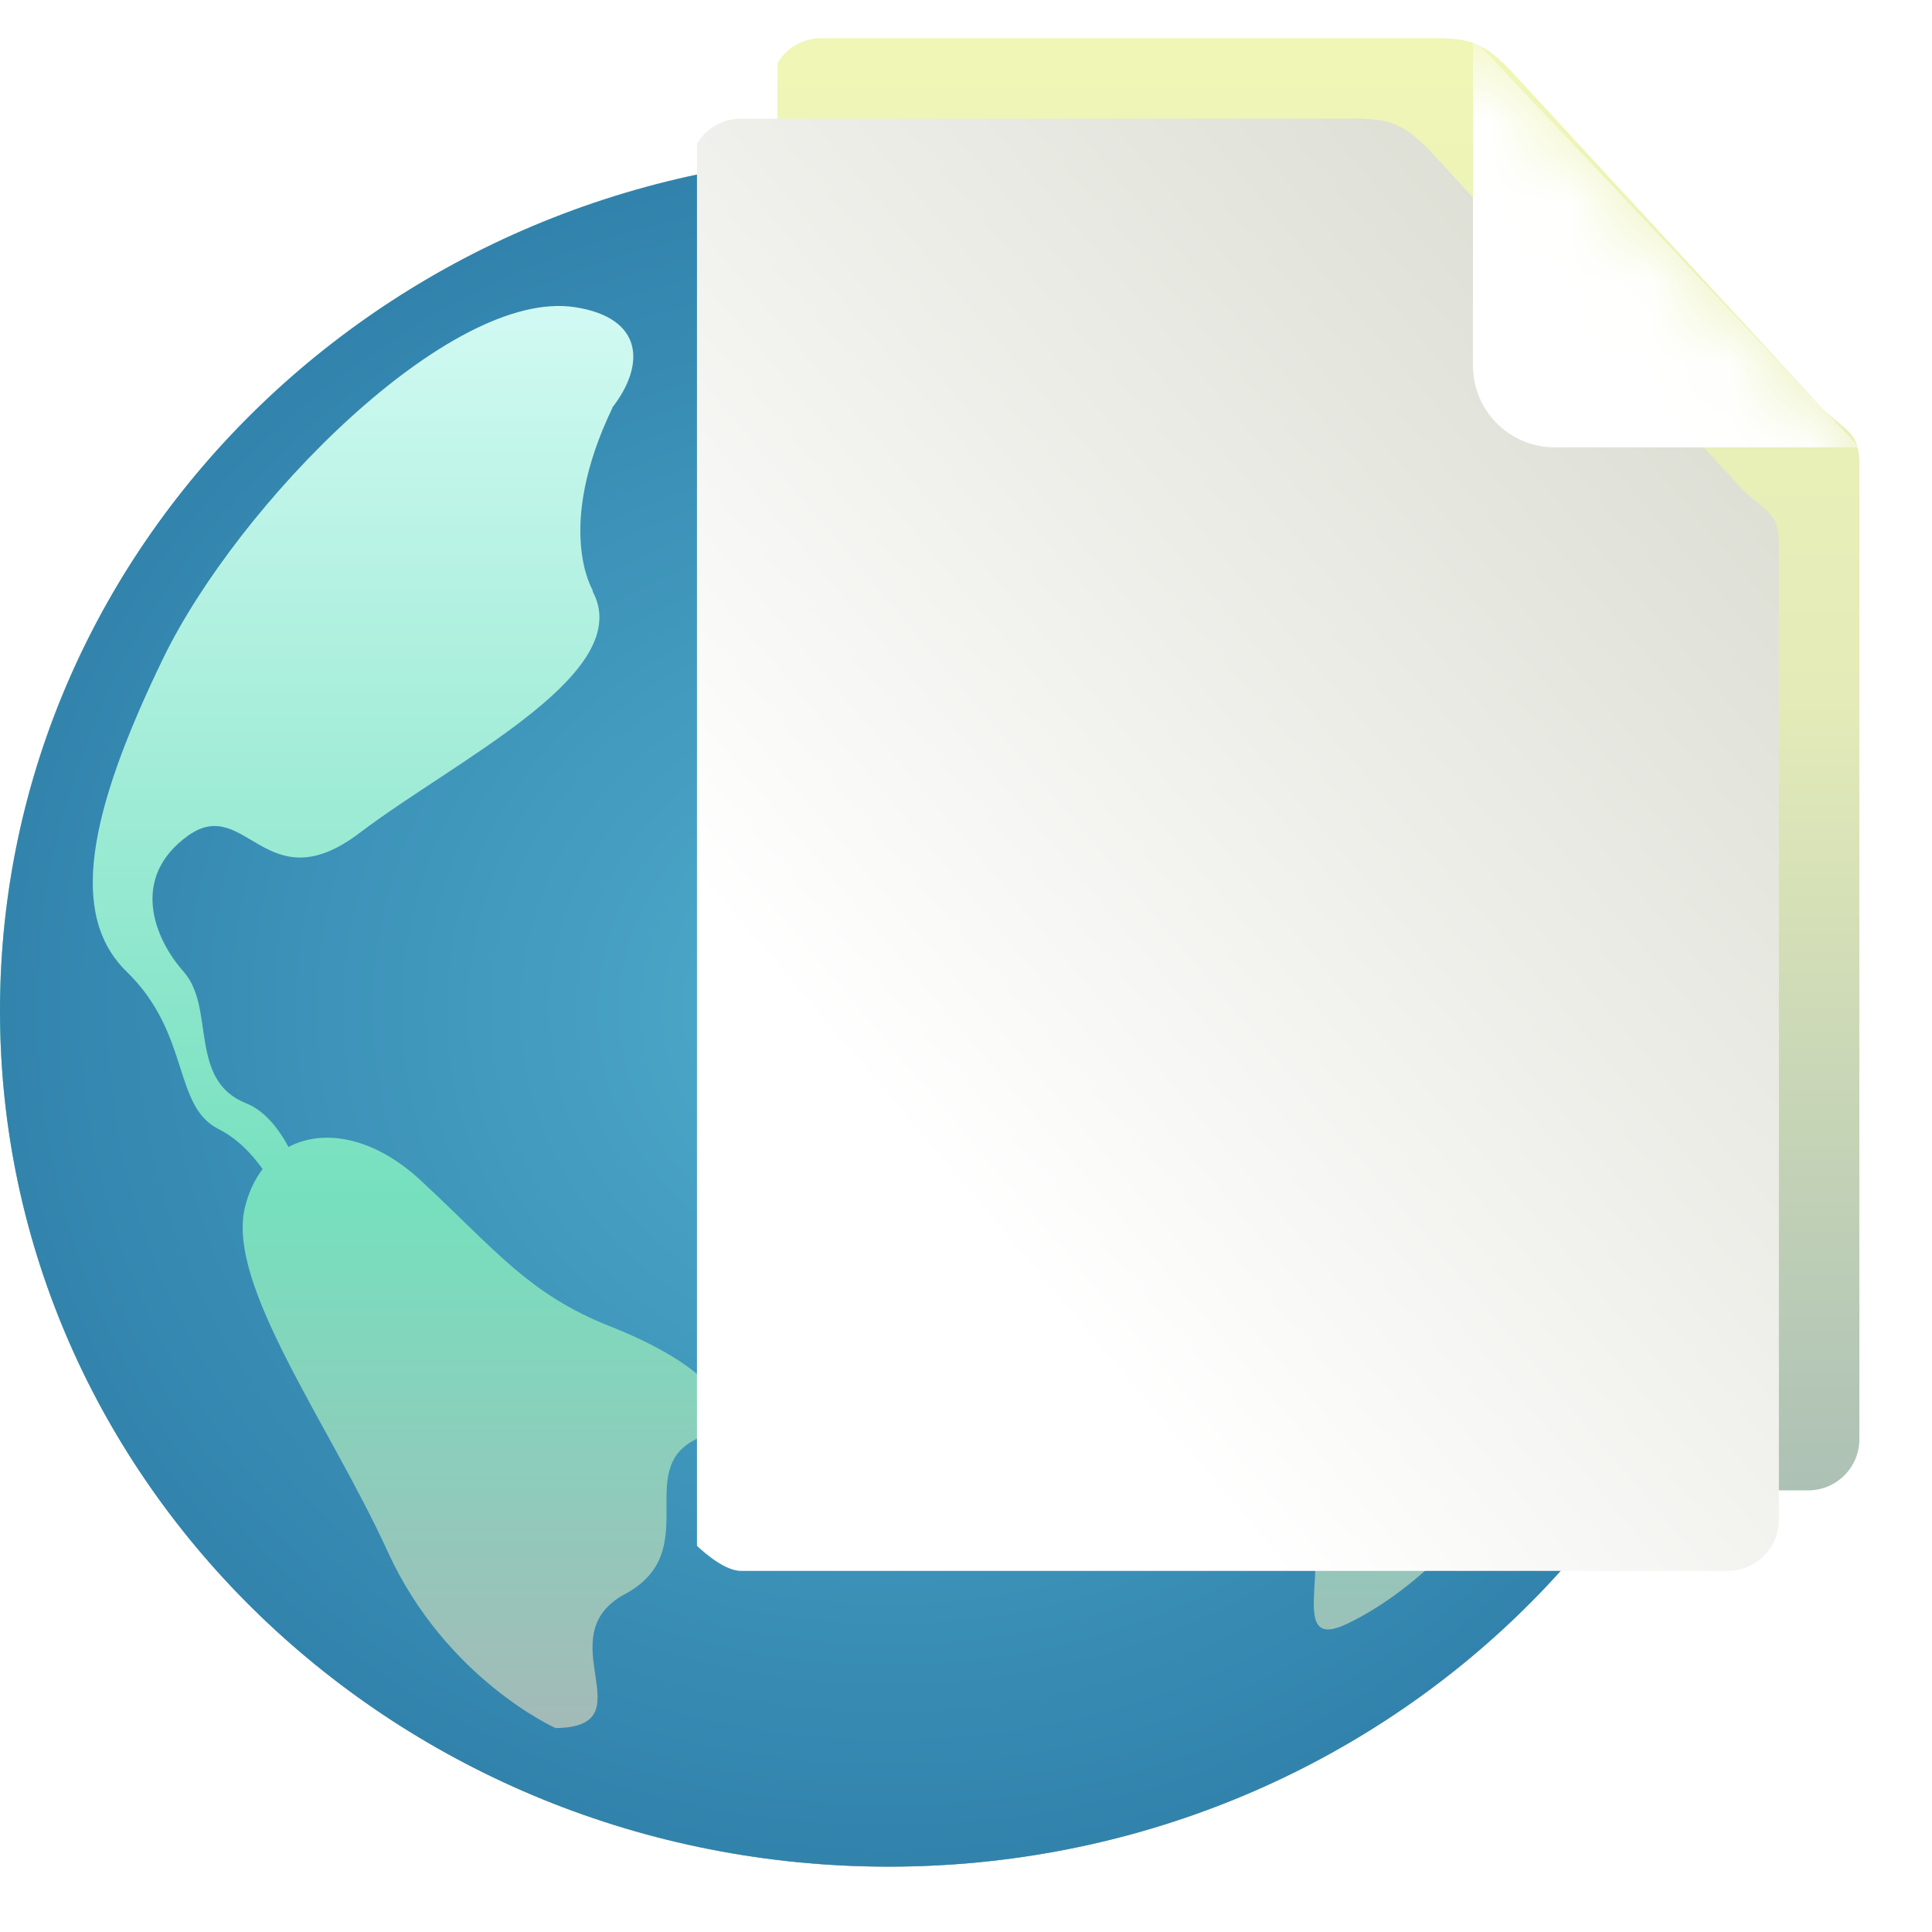 <?xml version="1.0" encoding="UTF-8" standalone="no"?>
<svg width="24px" height="24px" viewBox="0 0 24 24" version="1.1" xmlns="http://www.w3.org/2000/svg" xmlns:xlink="http://www.w3.org/1999/xlink" xmlns:sketch="http://www.bohemiancoding.com/sketch/ns">
    <!-- Generator: Sketch 3.4.3 (16618) - http://www.bohemiancoding.com/sketch -->
    <title>icon-koe24</title>
    <desc>Created with Sketch.</desc>
    <defs>
        <linearGradient x1="50%" y1="-2.742%" x2="50%" y2="98.74%" id="linearGradient-1">
            <stop stop-color="#F0F7B6" offset="0%"/>
            <stop stop-color="#E4EBB8" offset="38.256%"/>
            <stop stop-color="#95AFB4" offset="99.125%"/>
        </linearGradient>
        <filter x="-50%" y="-50%" width="200%" height="200%" filterUnits="objectBoundingBox" id="filter-2">
            <feOffset dx="0" dy="0" in="SourceAlpha" result="shadowOffsetOuter1"/>
            <feGaussianBlur stdDeviation="1" in="shadowOffsetOuter1" result="shadowBlurOuter1"/>
            <feColorMatrix values="0 0 0 0 0.151   0 0 0 0 0.164   0 0 0 0 0.186  0 0 0 0.389 0" in="shadowBlurOuter1" type="matrix" result="shadowMatrixOuter1"/>
            <feMerge>
                <feMergeNode in="shadowMatrixOuter1"/>
                <feMergeNode in="SourceGraphic"/>
            </feMerge>
        </filter>
        <linearGradient x1="50%" y1="-2.742%" x2="50%" y2="94.412%" id="linearGradient-3">
            <stop stop-color="#E4FFFE" offset="0%"/>
            <stop stop-color="#76E0BE" offset="65.595%"/>
            <stop stop-color="#A6B8B7" offset="100%"/>
        </linearGradient>
        <radialGradient cx="50%" cy="50%" fx="50%" fy="50%" r="79.87%" id="radialGradient-4">
            <stop stop-color="#50ADCD" offset="0%"/>
            <stop stop-color="#1F6A99" offset="100%"/>
            <stop stop-color="#53A0FE" offset="100%"/>
            <stop stop-color="#4ACBFF" offset="100%"/>
        </radialGradient>
        <path d="M11.039,1.92 C4.942,1.92 0,6.682 0,12.555 C0,18.427 4.942,23.188 11.039,23.188 C17.136,23.188 22.08,18.427 22.08,12.555 C22.08,6.682 17.136,1.92 11.039,1.92 L11.039,1.92 Z M8.641,17.881 C7.866,18.266 8.745,19.274 7.764,19.802 C6.781,20.33 8.058,21.451 6.902,21.467 C6.902,21.467 5.539,20.858 4.816,19.274 C4.091,17.689 2.816,15.971 3.041,15.006 C3.086,14.816 3.162,14.655 3.262,14.522 C3.132,14.34 2.954,14.146 2.714,14.025 C2.145,13.738 2.368,12.845 1.576,12.073 C0.851,11.37 1.093,10.106 2.024,8.184 C2.954,6.265 5.591,3.576 7.143,3.816 C7.998,3.948 8.019,4.534 7.604,5.066 L7.608,5.066 C6.885,6.57 7.366,7.338 7.366,7.338 L7.359,7.339 C7.374,7.372 7.389,7.399 7.402,7.433 C7.781,8.424 5.638,9.459 4.47,10.345 C3.303,11.232 3.058,9.866 2.336,10.381 C1.617,10.897 1.907,11.651 2.283,12.073 C2.678,12.521 2.335,13.418 3.058,13.706 C3.279,13.794 3.45,14.001 3.584,14.248 C4.022,14.016 4.647,14.125 5.229,14.666 C6.16,15.53 6.567,16.076 7.578,16.476 C8.591,16.873 9.418,17.498 8.641,17.881 L8.641,17.881 Z M10.779,5.424 C10.125,6.387 9.781,6.62 9.402,7.35 C9.02,8.081 8.539,7.117 8.745,6.62 C8.952,6.122 9.47,5.889 9.262,5.059 C9.262,5.059 8.918,4.196 9.849,3.963 C10.779,3.73 11.435,4.461 10.779,5.424 L10.779,5.424 Z M20.019,12.662 C20.398,13.26 19.915,14.223 19.846,15.253 C19.777,16.282 19.535,16.648 18.983,17.809 C18.433,18.971 17.502,19.802 16.744,20.167 C15.985,20.533 16.537,19.469 16.26,18.706 C15.985,17.942 16.779,17.444 16.158,16.648 C15.537,15.851 16.779,15.285 15.941,15.307 C15.104,15.326 13.364,16.082 12.173,15.113 C10.981,14.145 12.056,12.662 13.296,11.566 C14.537,10.471 15.158,10.804 15.71,11.069 C16.26,11.334 17.192,11.201 17.916,10.669 C18.639,10.14 17.916,9.508 17.396,9.934 C16.876,10.358 16.398,9.608 16.227,9.873 C16.054,10.14 15.502,9.873 14.881,9.574 C14.262,9.275 13.952,9.973 13.779,10.439 C13.606,10.902 12.606,11.101 12.4,10.371 C12.193,9.64 13.573,9.74 13.149,9.243 C12.725,8.745 13.504,8.279 14.054,8.014 C14.606,7.748 15.089,7.649 15.11,7.037 C15.13,6.426 14.191,6.387 14.433,6.885 C14.675,7.382 14.227,7.615 13.606,7.449 C12.985,7.284 13.537,6.453 13.364,5.855 C13.193,5.257 13.71,5.024 14.258,5.116 C14.805,5.207 15.916,4.926 14.398,4.043 C14.331,4.006 14.268,3.966 14.206,3.931 C13.729,3.641 14.106,2.935 14.625,3.15 C15.626,3.564 17.006,4.41 18.422,5.853 C20.911,8.39 21.121,11.201 21.121,11.201 C21.052,12.198 19.639,12.064 20.019,12.662 L20.019,12.662 Z" id="path-5"/>
        <linearGradient x1="245.505%" y1="-175.041%" x2="24.956%" y2="75.591%" id="linearGradient-7">
            <stop stop-color="#7D835B" offset="0%"/>
            <stop stop-color="#FFFFFF" offset="100%"/>
        </linearGradient>
        <filter x="-50%" y="-50%" width="200%" height="200%" filterUnits="objectBoundingBox" id="filter-8">
            <feOffset dx="-1" dy="1" in="SourceAlpha" result="shadowOffsetOuter1"/>
            <feGaussianBlur stdDeviation="0.5" in="shadowOffsetOuter1" result="shadowBlurOuter1"/>
            <feColorMatrix values="0 0 0 0 0.314   0 0 0 0 0.314   0 0 0 0 0.314  0 0 0 0.21 0" in="shadowBlurOuter1" type="matrix" result="shadowMatrixOuter1"/>
            <feMerge>
                <feMergeNode in="shadowMatrixOuter1"/>
                <feMergeNode in="SourceGraphic"/>
            </feMerge>
        </filter>
        <path id="path-9" d="M10.204,18.514 L22.462,18.514 C22.813,18.514 23.098,18.229 23.098,17.878 L23.098,5.767 C23.098,5.351 22.922,5.36 22.628,5.062 L18.742,0.851 C18.444,0.55 18.267,0.474 17.845,0.474 L10.204,0.474 C9.972,0.474 9.768,0.599 9.658,0.786 L9.658,18.202 C9.658,18.202 9.972,18.514 10.204,18.514 Z"/>
    </defs>
    <g id="Pages" stroke="none" stroke-width="1" fill="none" fill-rule="evenodd" sketch:type="MSPage">
        <g id="icon-koe24" sketch:type="MSArtboardGroup">
            <g id="Imported-Layers-Copy-2" sketch:type="MSLayerGroup">
                <path d="M22.08,12.554 C22.08,18.427 17.137,23.188 11.04,23.188 C7.991,23.188 5.231,21.998 3.233,20.073 C1.236,18.149 0,15.49 0,12.554 C0,6.681 4.943,1.92 11.04,1.92 C17.136,1.92 22.08,6.682 22.08,12.554 Z M8.641,17.881 C7.866,18.266 8.745,19.274 7.764,19.802 C6.781,20.33 8.058,21.451 6.902,21.467 C6.902,21.467 5.539,20.858 4.816,19.274 C4.091,17.689 2.816,15.971 3.041,15.006 C3.086,14.816 3.162,14.655 3.262,14.522 C3.132,14.34 2.954,14.146 2.714,14.025 C2.145,13.738 2.368,12.845 1.576,12.073 C0.851,11.37 1.093,10.106 2.024,8.184 C2.954,6.265 5.591,3.576 7.143,3.816 C7.998,3.948 8.019,4.534 7.604,5.066 L7.608,5.066 C6.885,6.57 7.366,7.338 7.366,7.338 L7.359,7.339 C7.374,7.372 7.389,7.399 7.402,7.433 C7.781,8.424 5.638,9.459 4.47,10.345 C3.303,11.232 3.058,9.866 2.336,10.381 C1.617,10.897 1.907,11.651 2.283,12.073 C2.678,12.521 2.335,13.418 3.058,13.706 C3.279,13.794 3.45,14.001 3.584,14.248 C4.022,14.016 4.647,14.125 5.229,14.666 C6.16,15.53 6.567,16.076 7.578,16.476 C8.591,16.873 9.418,17.498 8.641,17.881 L8.641,17.881 Z M10.779,5.424 C10.125,6.387 9.781,6.62 9.402,7.35 C9.02,8.081 8.539,7.117 8.745,6.62 C8.952,6.122 9.47,5.889 9.262,5.059 C9.262,5.059 8.918,4.196 9.849,3.963 C10.779,3.73 11.435,4.461 10.779,5.424 L10.779,5.424 Z M18.58,18.514 C18.04,19.308 17.338,19.881 16.744,20.167 C15.985,20.533 16.537,19.469 16.26,18.706 C16.236,18.64 16.221,18.576 16.211,18.514 L10.204,18.514 C9.972,18.514 9.768,18.388 9.658,18.202 L9.658,0.786 C9.768,0.599 9.972,0.474 10.204,0.474 L17.845,0.474 C18.267,0.474 18.444,0.55 18.742,0.851 L22.628,5.062 C22.922,5.36 23.098,5.351 23.098,5.767 L23.098,17.878 C23.098,18.229 22.813,18.514 22.462,18.514 L18.58,18.514 Z" id="Oval-20-Copy" fill="url(#linearGradient-1)" filter="url(#filter-2)" sketch:type="MSShapeGroup"/>
                <ellipse id="Oval-20" fill="url(#linearGradient-3)" sketch:type="MSShapeGroup" cx="11.04" cy="12.554" rx="11.04" ry="10.634"/>
                <mask id="mask-6" sketch:name="Clip 2" fill="white">
                    <use xlink:href="#path-5"/>
                </mask>
                <use id="Clip-2" fill="url(#radialGradient-4)" sketch:type="MSShapeGroup" xlink:href="#path-5"/>
                <mask id="mask-10" sketch:name="Clip 2" fill="white">
                    <use xlink:href="#path-9"/>
                </mask>
                <use id="Clip-2" fill="url(#linearGradient-7)" filter="url(#filter-8)" sketch:type="MSShapeGroup" xlink:href="#path-9"/>
                <path d="M18.298,0.474 L18.298,4.542 C18.298,5.104 18.753,5.557 19.312,5.557 L23.098,5.557" id="Imported-Layers" fill="#FFFFFF" sketch:type="MSShapeGroup" mask="url(#mask-10)"/>
            </g>
        </g>
    </g>
</svg>
